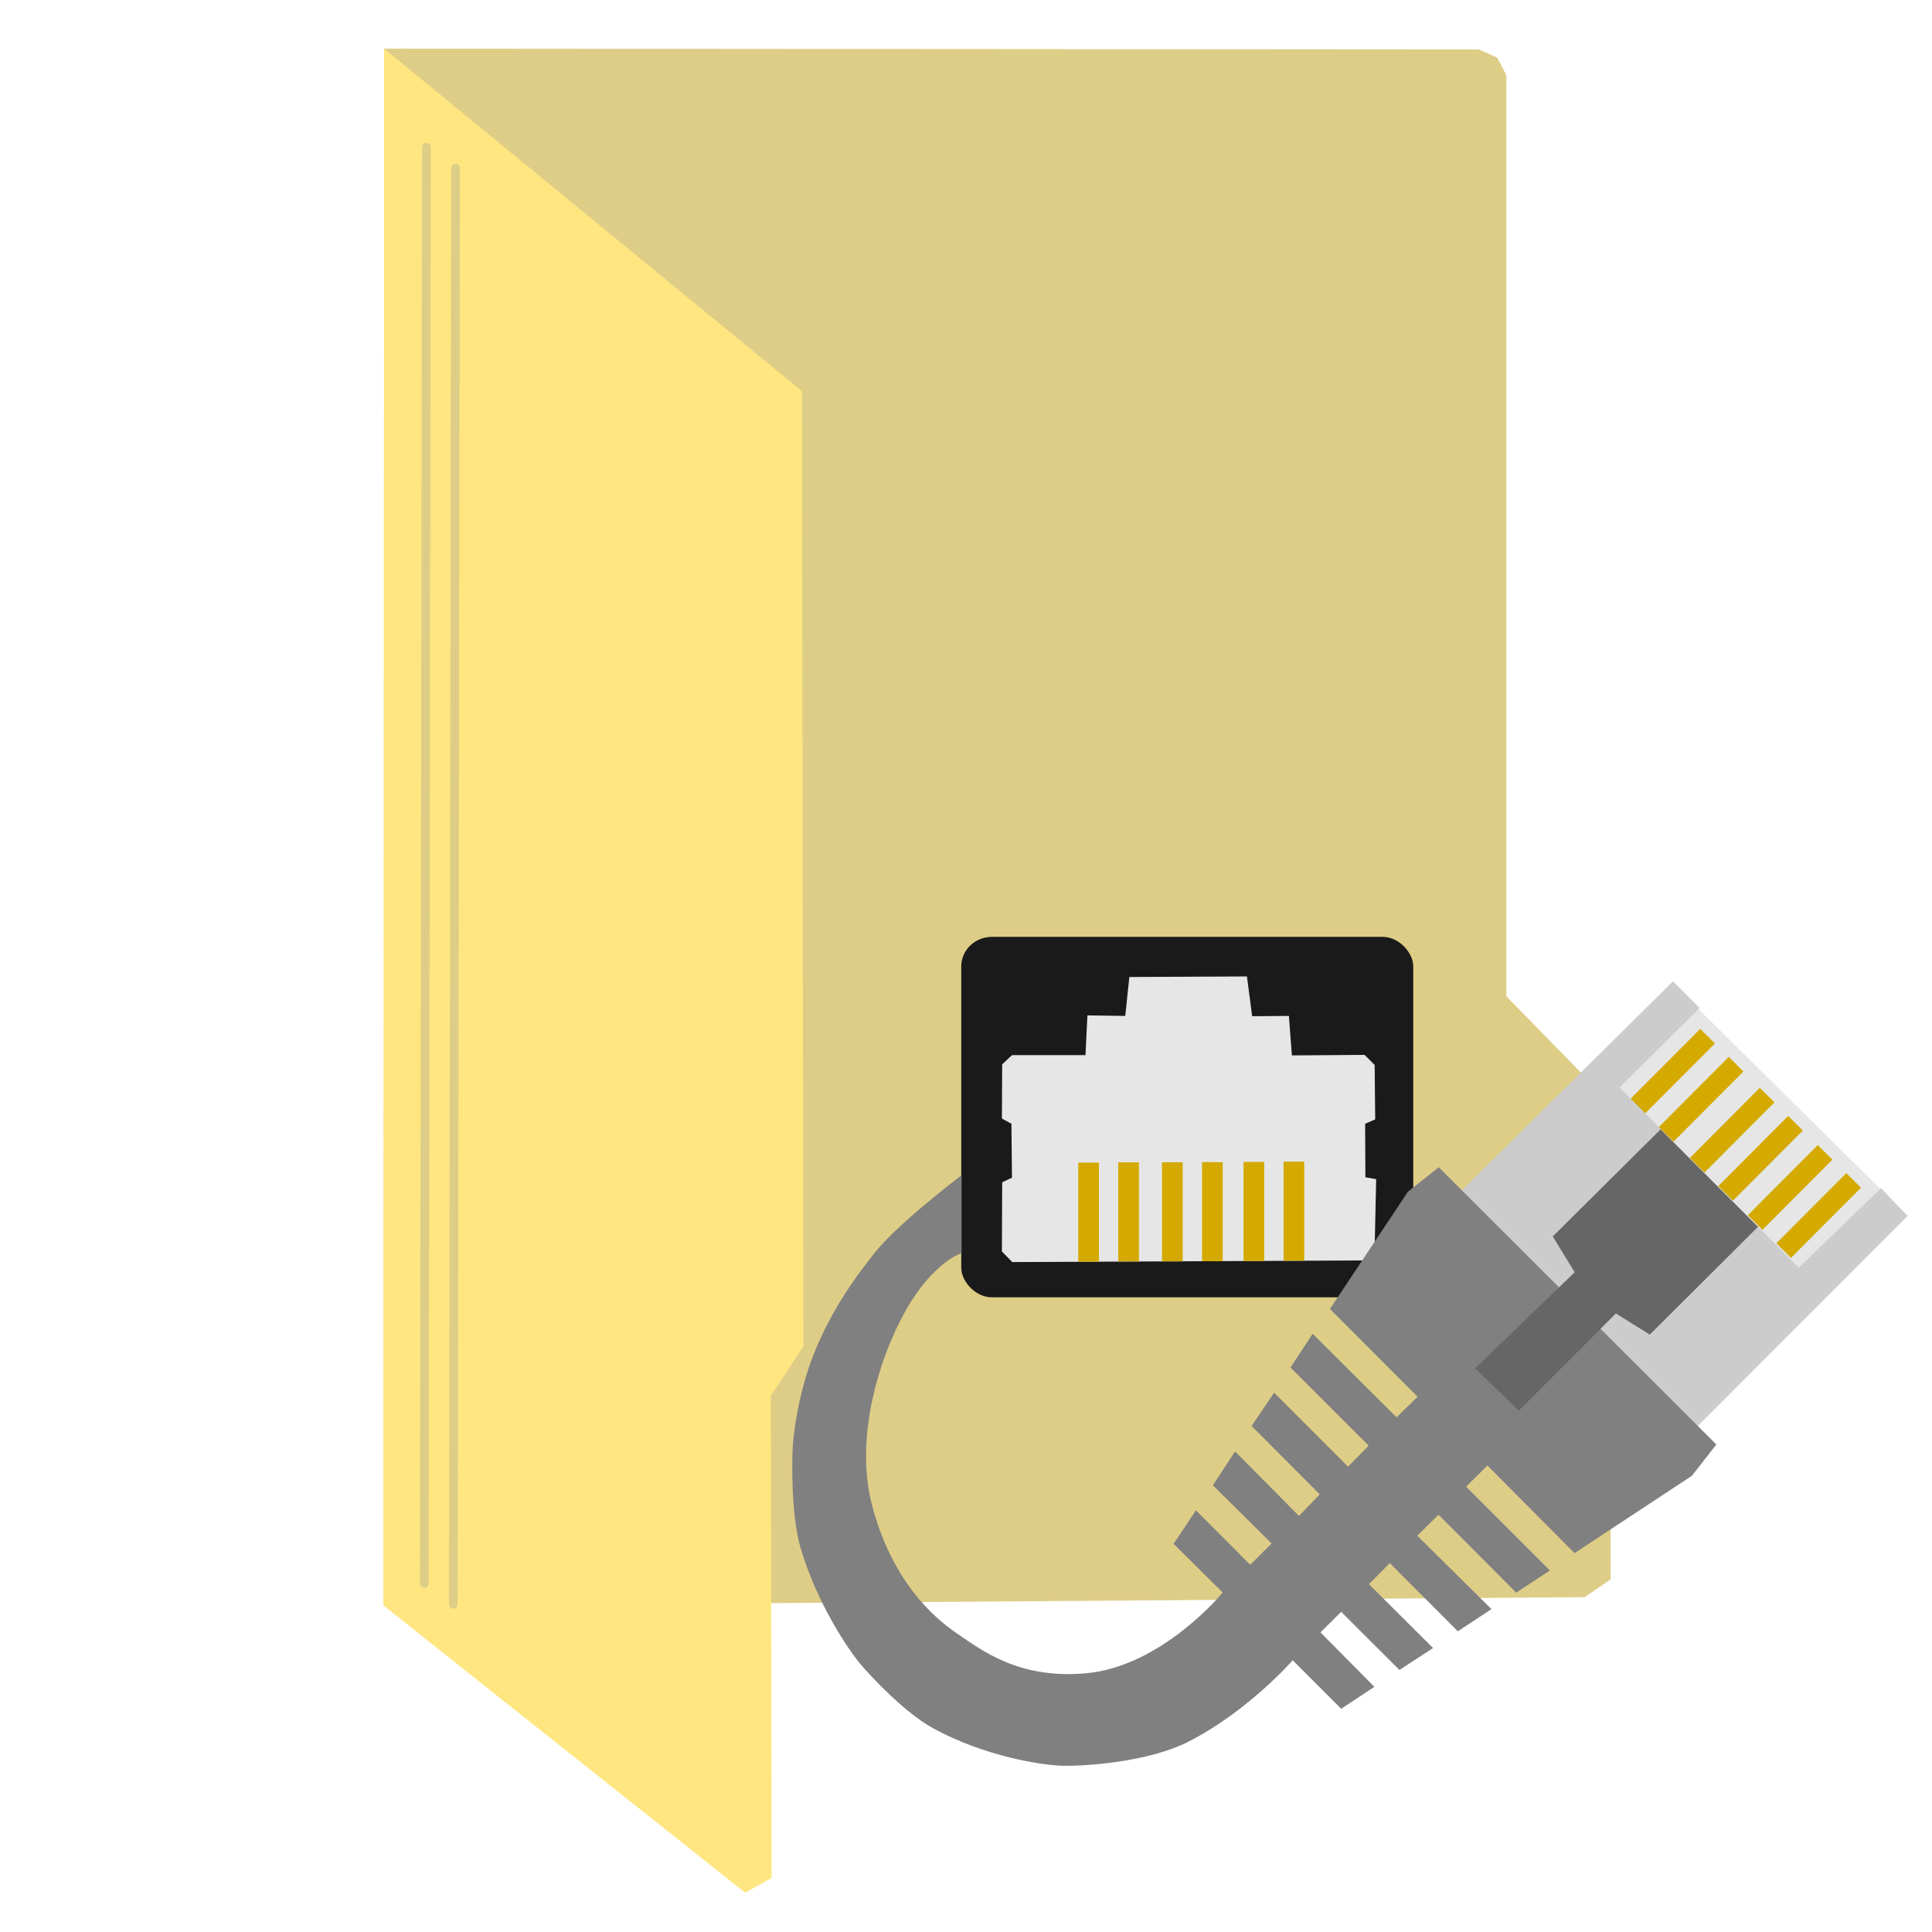 <?xml version="1.0" encoding="UTF-8" standalone="no"?>
<!-- Created with Inkscape (http://www.inkscape.org/) -->

<svg
   xmlns:dc="http://purl.org/dc/elements/1.1/"
   xmlns:cc="http://creativecommons.org/ns#"
   xmlns:rdf="http://www.w3.org/1999/02/22-rdf-syntax-ns#"
   xmlns:svg="http://www.w3.org/2000/svg"
   xmlns="http://www.w3.org/2000/svg"
   xmlns:sodipodi="http://sodipodi.sourceforge.net/DTD/sodipodi-0.dtd"
   xmlns:inkscape="http://www.inkscape.org/namespaces/inkscape"
   width="512"
   height="512"
   id="svg2"
   version="1.1"
   inkscape:version="0.48.5 r10040"
   sodipodi:docname="folder-network.svg">
  <defs
     id="defs4">
    <radialGradient
       id="polygon413_1_"
       cx="7976.346"
       cy="-10508.842"
       r="13293.867"
       gradientTransform="matrix(0.022,0,0,-0.025,721.167,674.674)"
       gradientUnits="userSpaceOnUse">
      <stop
         offset="0"
         style="stop-color:#80FF80"
         id="stop388" />
      <stop
         offset="1"
         style="stop-color:#0f0"
         id="stop390" />
    </radialGradient>
    <radialGradient
       id="polygon413_1_-6"
       cx="7976.346"
       cy="-10508.842"
       r="13293.867"
       gradientTransform="matrix(0.022,0,0,-0.025,721.167,674.674)"
       gradientUnits="userSpaceOnUse">
      <stop
         offset="0"
         style="stop-color:#80FF80"
         id="stop388-7" />
      <stop
         offset="1"
         style="stop-color:#0f0"
         id="stop390-5" />
    </radialGradient>
    <radialGradient
       id="polygon413_1_-9"
       cx="7976.346"
       cy="-10508.842"
       r="13293.867"
       gradientTransform="matrix(0.022,0,0,-0.025,721.167,674.674)"
       gradientUnits="userSpaceOnUse">
      <stop
         offset="0"
         style="stop-color:#80FF80"
         id="stop388-2" />
      <stop
         offset="1"
         style="stop-color:#0f0"
         id="stop390-0" />
    </radialGradient>
    <radialGradient
       id="polygon413_1_-4"
       cx="7976.346"
       cy="-10508.842"
       r="13293.867"
       gradientTransform="matrix(0.022,0,0,-0.025,721.167,674.674)"
       gradientUnits="userSpaceOnUse">
      <stop
         offset="0"
         style="stop-color:#80FF80"
         id="stop388-5" />
      <stop
         offset="1"
         style="stop-color:#0f0"
         id="stop390-03" />
    </radialGradient>
    <radialGradient
       id="polygon413_1_-5"
       cx="7976.346"
       cy="-10508.842"
       r="13293.867"
       gradientTransform="matrix(0.022,0,0,-0.025,721.167,674.674)"
       gradientUnits="userSpaceOnUse">
      <stop
         offset="0"
         style="stop-color:#80FF80"
         id="stop388-25" />
      <stop
         offset="1"
         style="stop-color:#0f0"
         id="stop390-4" />
    </radialGradient>
    <radialGradient
       id="polygon413_1_-49"
       cx="7976.346"
       cy="-10508.842"
       r="13293.867"
       gradientTransform="matrix(0.022,0,0,-0.025,721.167,674.674)"
       gradientUnits="userSpaceOnUse">
      <stop
         offset="0"
         style="stop-color:#80FF80"
         id="stop388-50" />
      <stop
         offset="1"
         style="stop-color:#0f0"
         id="stop390-48" />
    </radialGradient>
  </defs>
  <sodipodi:namedview
     id="base"
     pagecolor="#ffffff"
     bordercolor="#666666"
     borderopacity="1.0"
     inkscape:pageopacity="0.0"
     inkscape:pageshadow="2"
     inkscape:zoom="0.98994949"
     inkscape:cx="419.06766"
     inkscape:cy="215.45637"
     inkscape:document-units="px"
     inkscape:current-layer="layer1"
     showgrid="false"
     inkscape:window-width="1366"
     inkscape:window-height="716"
     inkscape:window-x="0"
     inkscape:window-y="0"
     inkscape:window-maximized="1" />
  <g
     inkscape:label="Layer 1"
     inkscape:groupmode="layer"
     id="layer1"
     transform="translate(0,-540.362)">
    <path
       style="fill:#e6e6e6;stroke:none"
       d="m 422.286,830.385 52.452,52.452 26.124,-24.899 -52.452,-51.84 z"
       id="path4247"
       inkscape:connector-curvature="0" />
    <path
       style="fill:#decd87;stroke:none"
       d="m 101.806,553.252 290.123,0.218 4.874,2.182 2.401,4.656 0,244.073 27.426,28.081 0.218,126.438 -6.911,4.729 -318.277,2.328 z"
       id="path2996"
       inkscape:connector-curvature="0" />
    <rect
       style="fill:#1a1a1a;fill-opacity:1;stroke:none"
       id="rect3356"
       width="119.782"
       height="95.537"
       x="254.746"
       y="788.634"
       rx="8.171"
       ry="7.819" />
    <path
       style="fill:#e6e6e6;stroke:none"
       d="m 268.257,874.825 -2.742,-2.814 0.072,-18.328 2.598,-1.227 -0.144,-14.287 -2.526,-1.371 0.072,-14.359 2.598,-2.453 19.483,0 0.505,-10.535 10.03,0.144 1.082,-10.319 31.172,-0.144 1.371,10.535 9.741,-0.072 0.794,10.463 19.266,-0.144 2.67,2.67 0.144,14.432 -2.67,1.155 0.072,14.173 2.857,0.51 -0.408,18.368 -2.347,3.163 z"
       id="path3358"
       inkscape:connector-curvature="0" />
    <rect
       style="fill:#d4aa00;fill-opacity:1;stroke:none"
       id="rect4128"
       width="5.484"
       height="26.265"
       x="285.739"
       y="848.463"
       rx="2.742"
       ry="0" />
    <rect
       style="fill:#d4aa00;fill-opacity:1;stroke:none"
       id="rect4128-1"
       width="5.484"
       height="26.265"
       x="296.344"
       y="848.389"
       rx="2.742"
       ry="0" />
    <rect
       style="fill:#d4aa00;fill-opacity:1;stroke:none"
       id="rect4128-5"
       width="5.484"
       height="26.265"
       x="307.944"
       y="848.378"
       rx="2.742"
       ry="0" />
    <rect
       style="fill:#d4aa00;fill-opacity:1;stroke:none"
       id="rect4128-1-9"
       width="5.484"
       height="26.265"
       x="318.549"
       y="848.34"
       rx="2.742"
       ry="0" />
    <rect
       style="fill:#d4aa00;fill-opacity:1;stroke:none"
       id="rect4128-7"
       width="5.484"
       height="26.265"
       x="893.273"
       y="257.581"
       rx="2.742"
       ry="0"
       transform="matrix(0.708,0.706,-0.706,0.708,0,0)" />
    <path
       style="fill:#cccccc;stroke:none"
       d="m 376.098,867.082 67.251,-66.674 7.071,7.071 -21.214,21.07 47.48,47.769 21.792,-21.07 7.072,7.36 -69.589,69.619 z"
       id="path4192"
       inkscape:connector-curvature="0" />
    <rect
       style="fill:#d4aa00;fill-opacity:1;stroke:none"
       id="rect4128-1-3"
       width="5.484"
       height="26.265"
       x="903.877"
       y="257.506"
       rx="2.742"
       ry="0"
       transform="matrix(0.708,0.706,-0.706,0.708,0,0)" />
    <path
       style="fill:#808080;stroke:none"
       d="m 254.836,851.806 c 0,0 -16.657,12.588 -22.932,20.421 -6.275,7.832 -12.279,16.74 -16.488,27.599 -3.844,9.916 -5.102,20.3 -5.318,23.777 -0.216,3.477 -0.54,18.084 2.069,26.986 4.35,14.844 12.926,27.32 15.827,30.74 2.9,3.42 11.732,12.904 19.325,17.059 13.69,7.491 29.007,9.836 34.505,9.928 5.498,0.092 22.334,-0.913 33.063,-6.362 15.859,-8.055 27.694,-21.599 27.694,-21.599 l 12.844,12.844 8.803,-5.809 -14.287,-14.432 5.484,-5.448 15.442,15.406 8.911,-5.809 -16.993,-16.921 5.52,-5.592 18.039,18.076 8.911,-5.881 -19.663,-19.447 5.628,-5.556 20.601,20.637 8.911,-5.881 -22.189,-22.189 5.628,-5.628 23.091,23.235 31.1,-20.493 6.494,-8.298 -73.575,-73.481 -8.164,6.48 -20.664,31.073 23.216,23.267 -5.562,5.46 -22.246,-22.144 -5.868,8.929 20.716,20.715 -5.46,5.562 -19.593,-19.593 -5.97,8.827 18.062,18.113 -5.511,5.715 -16.94,-17.093 -5.868,8.98 15.562,15.409 -5.664,5.664 -14.389,-14.44 -5.919,8.878 13.011,12.909 c 0,0 -15.98,19.506 -36.111,21.385 -17.889,1.669 -27.811,-6.131 -34.352,-10.568 -6.541,-4.437 -17.263,-14.198 -22.45,-33.879 -5.187,-19.681 3.275,-42.845 10.205,-53.881 6.93,-11.036 13.509,-13.012 13.509,-13.012 z"
       id="path4190"
       inkscape:connector-curvature="0"
       sodipodi:nodetypes="czszszszsccccccccccccccccccccccccccccccccccccccccszzzcc" />
    <path
       style="fill:#ffe680;stroke:none"
       d="m 101.806,553.263 110.702,90.743 0.412,253.091 -8.642,13.169 0.206,127.78 -6.996,3.909 -95.851,-76.106 z"
       id="path3766"
       inkscape:connector-curvature="0"
       sodipodi:nodetypes="cccccccc" />
    <path
       style="fill:none;stroke:#decd87;stroke-width:2.305px;stroke-linecap:round;stroke-linejoin:miter;stroke-opacity:1"
       d="m 112.427,959.992 0.582,-380.623"
       id="path3768"
       inkscape:connector-curvature="0" />
    <path
       style="fill:none;stroke:#decd87;stroke-width:2.305px;stroke-linecap:round;stroke-linejoin:miter;stroke-opacity:1"
       d="m 120.137,965.531 0.582,-380.623"
       id="path3768-3"
       inkscape:connector-curvature="0" />
    <rect
       style="fill:#d4aa00;fill-opacity:1;stroke:none"
       id="rect4128-5-7"
       width="5.484"
       height="26.265"
       x="329.547"
       y="848.279"
       rx="2.742"
       ry="0" />
    <rect
       style="fill:#d4aa00;fill-opacity:1;stroke:none"
       id="rect4128-1-9-7"
       width="5.484"
       height="26.265"
       x="340.151"
       y="848.204"
       rx="2.742"
       ry="0" />
    <rect
       style="fill:#d4aa00;fill-opacity:1;stroke:none"
       id="rect4128-5-6"
       width="5.484"
       height="26.265"
       x="915.477"
       y="257.495"
       rx="2.742"
       ry="0"
       transform="matrix(0.708,0.706,-0.706,0.708,0,0)" />
    <rect
       style="fill:#d4aa00;fill-opacity:1;stroke:none"
       id="rect4128-5-7-6"
       width="5.484"
       height="26.265"
       x="937.08"
       y="257.396"
       rx="2.742"
       ry="0"
       transform="matrix(0.708,0.706,-0.706,0.708,0,0)" />
    <rect
       style="fill:#d4aa00;fill-opacity:1;stroke:none"
       id="rect4128-1-9-5"
       width="5.484"
       height="26.265"
       x="926.082"
       y="257.457"
       rx="2.742"
       ry="0"
       transform="matrix(0.708,0.706,-0.706,0.708,0,0)" />
    <path
       style="fill:#666666;stroke:none"
       d="m 402.471,914.223 -11.545,-11.257 26.383,-25.444 -5.817,-9.49 28.573,-28.369 25.818,25.818 -28.675,28.573 -8.98,-5.613 z"
       id="path4194"
       inkscape:connector-curvature="0" />
    <rect
       style="fill:#d4aa00;fill-opacity:1;stroke:none"
       id="rect4128-1-9-7-3"
       width="5.484"
       height="26.265"
       x="947.685"
       y="257.321"
       rx="2.742"
       ry="0"
       transform="matrix(0.708,0.706,-0.706,0.708,0,0)" />
  </g>
</svg>

